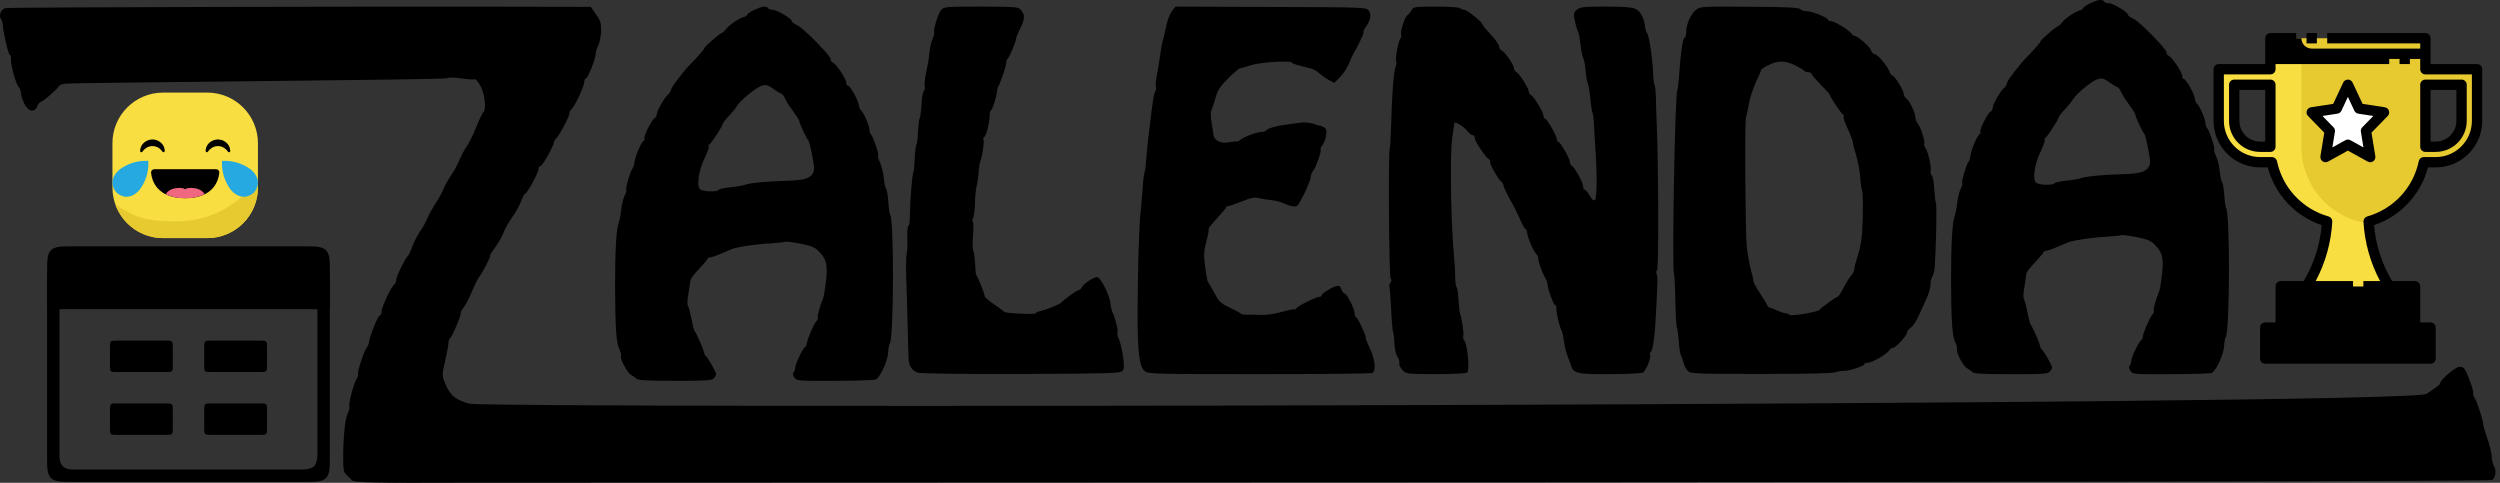<svg width="378" height="73" viewBox="0 0 378 73" fill="none" xmlns="http://www.w3.org/2000/svg">
<rect x="0" y="0" width="378" height="73" fill="#333333" stroke="none"/>
<path d="M7.125 41.25C7.125 39.364 7.125 38.422 7.711 37.836C8.297 37.25 9.239 37.25 11.125 37.25H45.875C47.761 37.25 48.703 37.25 49.289 37.836C49.875 38.422 49.875 39.364 49.875 41.25V46.75H48H9H7.125V41.25Z" fill="black"/>
<path d="M16.625 52.5C16.625 52.029 16.625 51.793 16.771 51.646C16.918 51.5 17.154 51.5 17.625 51.5H25.125C25.596 51.5 25.832 51.5 25.979 51.646C26.125 51.793 26.125 52.029 26.125 52.5V55.25C26.125 55.721 26.125 55.957 25.979 56.104C25.832 56.25 25.596 56.25 25.125 56.25H17.625C17.154 56.25 16.918 56.25 16.771 56.104C16.625 55.957 16.625 55.721 16.625 55.25V52.5Z" fill="black"/>
<path d="M16.625 62C16.625 61.529 16.625 61.293 16.771 61.146C16.918 61 17.154 61 17.625 61H25.125C25.596 61 25.832 61 25.979 61.146C26.125 61.293 26.125 61.529 26.125 62V64.75C26.125 65.221 26.125 65.457 25.979 65.604C25.832 65.75 25.596 65.75 25.125 65.75H17.625C17.154 65.75 16.918 65.75 16.771 65.604C16.625 65.457 16.625 65.221 16.625 64.75V62Z" fill="black"/>
<path d="M30.875 52.5C30.875 52.029 30.875 51.793 31.021 51.646C31.168 51.5 31.404 51.5 31.875 51.5H39.375C39.846 51.5 40.082 51.5 40.229 51.646C40.375 51.793 40.375 52.029 40.375 52.5V55.25C40.375 55.721 40.375 55.957 40.229 56.104C40.082 56.25 39.846 56.25 39.375 56.25H31.875C31.404 56.25 31.168 56.25 31.021 56.104C30.875 55.957 30.875 55.721 30.875 55.25V52.5Z" fill="black"/>
<path d="M30.875 62C30.875 61.529 30.875 61.293 31.021 61.146C31.168 61 31.404 61 31.875 61H39.375C39.846 61 40.082 61 40.229 61.146C40.375 61.293 40.375 61.529 40.375 62V64.75C40.375 65.221 40.375 65.457 40.229 65.604C40.082 65.75 39.846 65.75 39.375 65.75H31.875C31.404 65.75 31.168 65.75 31.021 65.604C30.875 65.457 30.875 65.221 30.875 64.75V62Z" fill="black"/>
<path d="M31.344 14H24.656C20.428 14 17 17.428 17 21.656V28.344C17 32.572 20.428 36 24.656 36H31.344C35.572 36 39 32.572 39 28.344V21.656C39 17.428 35.572 14 31.344 14Z" fill="#F8DE40"/>
<path d="M24.907 22.844C24.906 22.882 24.893 22.919 24.87 22.95C24.847 22.98 24.814 23.003 24.778 23.014C24.741 23.025 24.702 23.024 24.666 23.012C24.629 22.999 24.598 22.975 24.576 22.944C24.426 22.719 24.233 22.526 24.007 22.377C23.723 22.189 23.39 22.088 23.049 22.088C22.709 22.088 22.376 22.189 22.092 22.377C21.865 22.526 21.671 22.72 21.521 22.946C21.499 22.977 21.468 23.001 21.431 23.014C21.395 23.026 21.356 23.027 21.319 23.016C21.283 23.005 21.25 22.982 21.227 22.952C21.204 22.921 21.191 22.884 21.19 22.846C21.186 22.476 21.308 22.115 21.536 21.823C21.716 21.594 21.946 21.41 22.208 21.282C22.47 21.155 22.758 21.089 23.049 21.089C23.34 21.089 23.628 21.155 23.89 21.282C24.152 21.41 24.382 21.594 24.562 21.823C24.789 22.115 24.91 22.474 24.907 22.844ZM34.81 22.844C34.809 22.882 34.796 22.919 34.773 22.95C34.75 22.98 34.717 23.003 34.681 23.014C34.644 23.025 34.605 23.024 34.569 23.012C34.532 22.999 34.501 22.975 34.479 22.944C34.329 22.719 34.136 22.526 33.911 22.377C33.627 22.189 33.294 22.088 32.953 22.088C32.612 22.088 32.279 22.189 31.995 22.377C31.768 22.526 31.574 22.72 31.424 22.946C31.402 22.977 31.371 23.001 31.334 23.014C31.298 23.026 31.259 23.027 31.222 23.016C31.186 23.005 31.153 22.982 31.13 22.952C31.107 22.921 31.094 22.884 31.093 22.846C31.089 22.476 31.211 22.115 31.439 21.823C31.619 21.594 31.849 21.41 32.111 21.282C32.373 21.155 32.661 21.089 32.952 21.089C33.243 21.089 33.531 21.155 33.793 21.282C34.055 21.41 34.285 21.594 34.465 21.823C34.692 22.115 34.813 22.474 34.81 22.844Z" fill="black"/>
<path d="M39 26.938C37.64 28.974 35.793 30.639 33.627 31.779C31.46 32.92 29.042 33.501 26.594 33.469C21.052 33.469 20.031 32.469 17.452 30.94C17.987 32.422 18.965 33.703 20.255 34.608C21.544 35.514 23.081 36 24.656 36H31.344C33.374 36 35.322 35.193 36.758 33.758C38.193 32.322 39 30.375 39 28.344V26.938Z" fill="#E7C930"/>
<path d="M32.666 25.583H23.334C23.265 25.583 23.196 25.597 23.133 25.625C23.07 25.653 23.013 25.694 22.967 25.745C22.92 25.797 22.885 25.857 22.864 25.923C22.842 25.989 22.835 26.058 22.842 26.127C22.965 27.302 23.717 29.969 28 29.969C32.283 29.969 33.035 27.302 33.158 26.127C33.165 26.058 33.158 25.989 33.136 25.923C33.115 25.857 33.08 25.797 33.033 25.745C32.987 25.694 32.93 25.653 32.867 25.625C32.804 25.597 32.735 25.583 32.666 25.583Z" fill="black"/>
<path d="M28 29.969C29.02 30.003 30.033 29.797 30.959 29.369C30.681 28.939 30.248 28.633 29.75 28.516C28.406 28.216 28 28.625 28 28.625C28 28.625 27.594 28.219 26.25 28.516C25.752 28.633 25.319 28.939 25.041 29.369C25.967 29.797 26.98 30.003 28 29.969Z" fill="#F06880"/>
<path d="M21.117 28.682C22.056 27.431 22.521 25.887 22.428 24.326C20.866 24.233 19.322 24.697 18.071 25.636C16.301 27.159 17.151 28.647 17.629 29.125C18.107 29.603 19.594 30.453 21.117 28.682ZM34.883 28.682C33.944 27.431 33.479 25.887 33.572 24.326C35.134 24.233 36.678 24.697 37.929 25.636C39.699 27.159 38.849 28.647 38.371 29.125C37.893 29.603 36.406 30.453 34.883 28.682Z" fill="#26A9E0"/>
<path d="M367.5 49.531V54.219H342.5V49.531H367.5Z" fill="black"/>
<path d="M365.156 43.281V49.531H344.844V43.281H365.156Z" fill="black"/>
<path d="M360.469 16.992L357.734 19.789L358.383 23.75L355 21.883L351.617 23.75L352.266 19.789L349.531 16.992L353.312 16.414L355 12.812L356.688 16.414L360.469 16.992Z" fill="white"/>
<path d="M343.281 5.781H366.719V8.906H343.281V5.781Z" fill="#E7C930"/>
<path d="M343.281 22.188V12.812H337.812V18.281C337.812 19.317 338.224 20.311 338.957 21.043C339.689 21.776 340.683 22.188 341.719 22.188H343.281ZM368.281 22.188C369.317 22.188 370.311 21.776 371.043 21.043C371.776 20.311 372.188 19.317 372.188 18.281V12.812H366.719V22.188H368.281ZM374.531 10.469V18.281C374.531 19.939 373.873 21.529 372.701 22.701C371.529 23.873 369.939 24.531 368.281 24.531H366.484C366.052 26.647 365.043 28.602 363.569 30.181C362.095 31.759 360.214 32.9 358.133 33.477C358.327 36.956 359.399 40.329 361.25 43.281H348.75C350.601 40.329 351.673 36.956 351.867 33.477C349.786 32.9 347.905 31.759 346.431 30.181C344.957 28.602 343.948 26.647 343.516 24.531H341.719C340.061 24.531 338.471 23.873 337.299 22.701C336.127 21.529 335.469 19.939 335.469 18.281V10.469H343.281V8.906H366.719V10.469H374.531ZM357.734 19.789L360.469 16.992L356.688 16.414L355 12.812L353.312 16.414L349.531 16.992L352.266 19.789L351.617 23.75L355 21.883L358.383 23.75L357.734 19.789Z" fill="#E7C930"/>
<path d="M347.969 22.188V8.906H343.281V10.469H335.469V18.281C335.469 19.939 336.127 21.529 337.299 22.701C338.471 23.873 340.061 24.531 341.719 24.531H343.516C343.948 26.647 344.957 28.602 346.431 30.181C347.905 31.759 349.786 32.9 351.867 33.477C351.673 36.956 350.601 40.329 348.75 43.281H361.25C359.454 40.422 358.39 37.163 358.152 33.794C355.336 33.424 352.751 32.042 350.877 29.907C349.004 27.771 347.97 25.028 347.969 22.188ZM343.281 22.188H341.719C340.683 22.188 339.689 21.776 338.957 21.043C338.224 20.311 337.812 19.317 337.812 18.281V12.812H343.281V22.188Z" fill="#F8DE40"/>
<path d="M343.281 5.781V8.906H366.719V7.344H349.531C349.117 7.344 348.719 7.179 348.426 6.886C348.133 6.593 347.969 6.196 347.969 5.781H343.281Z" fill="black"/>
<path d="M344.844 43.281V49.531H365.156V47.188H350.312C349.691 47.188 349.095 46.941 348.655 46.501C348.216 46.062 347.969 45.465 347.969 44.844V43.281H344.844Z" fill="black"/>
<path d="M342.5 49.531V54.219H367.5V52.656H347.969C347.347 52.656 346.751 52.409 346.311 51.97C345.872 51.53 345.625 50.934 345.625 50.312V49.531H342.5Z" fill="black"/>
<path d="M374.531 9.688H367.5V5.781C367.5 5.574 367.418 5.375 367.271 5.229C367.125 5.082 366.926 5 366.719 5H351.875V6.562H365.938V10.469C365.938 10.676 366.02 10.875 366.166 11.021C366.313 11.168 366.512 11.25 366.719 11.25H373.75V18.281C373.748 19.731 373.172 21.121 372.146 22.146C371.121 23.172 369.731 23.748 368.281 23.75H366.484C366.304 23.75 366.13 23.812 365.99 23.926C365.851 24.04 365.755 24.198 365.719 24.375C365.307 26.346 364.363 28.166 362.99 29.638C361.616 31.11 359.866 32.178 357.928 32.725C357.757 32.772 357.608 32.876 357.504 33.02C357.4 33.163 357.348 33.338 357.356 33.515C357.535 36.656 358.392 39.721 359.868 42.5H357.344V44.062H364.375V48.75H345.625V44.062H355.781V42.5H350.132C351.608 39.722 352.465 36.657 352.644 33.516C352.652 33.339 352.6 33.164 352.496 33.02C352.392 32.877 352.243 32.773 352.072 32.726C350.134 32.179 348.383 31.111 347.01 29.639C345.636 28.167 344.693 26.346 344.281 24.375C344.245 24.198 344.149 24.04 344.01 23.926C343.87 23.812 343.696 23.75 343.516 23.75H341.719C340.269 23.748 338.879 23.172 337.854 22.146C336.828 21.121 336.252 19.731 336.25 18.281V11.25H343.281C343.488 11.25 343.687 11.168 343.834 11.021C343.98 10.875 344.062 10.676 344.062 10.469V9.688H361.25V8.125H344.062V6.562H347.188V5H343.281C343.074 5 342.875 5.082 342.729 5.229C342.582 5.375 342.5 5.574 342.5 5.781V9.688H335.469C335.262 9.688 335.063 9.77 334.916 9.916C334.77 10.063 334.688 10.261 334.688 10.469V18.281C334.69 20.145 335.431 21.933 336.749 23.251C338.068 24.569 339.855 25.31 341.719 25.312H342.891C343.422 27.328 344.445 29.18 345.867 30.703C347.288 32.227 349.065 33.374 351.039 34.044C350.785 37.032 349.854 39.924 348.317 42.5H344.844C344.637 42.5 344.438 42.582 344.291 42.729C344.145 42.875 344.062 43.074 344.062 43.281V48.75H342.5C342.293 48.75 342.094 48.832 341.948 48.979C341.801 49.125 341.719 49.324 341.719 49.531V54.219C341.719 54.426 341.801 54.625 341.948 54.771C342.094 54.918 342.293 55 342.5 55H367.5C367.707 55 367.906 54.918 368.052 54.771C368.199 54.625 368.281 54.426 368.281 54.219V49.531C368.281 49.324 368.199 49.125 368.052 48.979C367.906 48.832 367.707 48.75 367.5 48.75H365.938V43.281C365.938 43.074 365.855 42.875 365.709 42.729C365.562 42.582 365.363 42.5 365.156 42.5H361.683C360.145 39.924 359.213 37.033 358.958 34.044C360.932 33.375 362.71 32.227 364.132 30.704C365.555 29.18 366.577 27.328 367.109 25.312H368.281C370.145 25.31 371.932 24.569 373.251 23.251C374.569 21.933 375.31 20.145 375.312 18.281V10.469C375.312 10.261 375.23 10.063 375.084 9.916C374.937 9.77 374.738 9.688 374.531 9.688ZM366.719 53.438H343.281V50.312H366.719V53.438Z" fill="black"/>
<path d="M343.281 12.031H337.812C337.605 12.031 337.407 12.114 337.26 12.26C337.114 12.407 337.031 12.605 337.031 12.812V18.281C337.032 19.524 337.527 20.716 338.406 21.594C339.284 22.473 340.476 22.968 341.719 22.969H343.281C343.488 22.969 343.687 22.886 343.834 22.74C343.98 22.593 344.062 22.395 344.062 22.188V12.812C344.062 12.605 343.98 12.407 343.834 12.26C343.687 12.114 343.488 12.031 343.281 12.031ZM342.5 21.406H341.719C340.89 21.406 340.095 21.077 339.509 20.491C338.923 19.905 338.594 19.11 338.594 18.281V13.594H342.5V21.406ZM366.719 22.969H368.281C369.524 22.968 370.716 22.473 371.594 21.594C372.473 20.716 372.968 19.524 372.969 18.281V12.812C372.969 12.605 372.886 12.407 372.74 12.26C372.593 12.114 372.395 12.031 372.188 12.031H366.719C366.512 12.031 366.313 12.114 366.166 12.26C366.02 12.407 365.938 12.605 365.938 12.812V22.188C365.938 22.395 366.02 22.593 366.166 22.74C366.313 22.886 366.512 22.969 366.719 22.969ZM367.5 13.594H371.406V18.281C371.406 19.11 371.077 19.905 370.491 20.491C369.905 21.077 369.11 21.406 368.281 21.406H367.5V13.594ZM348.75 5H350.312V6.562H348.75V5ZM362.812 8.125H364.375V9.688H362.812V8.125ZM361.209 16.742C361.164 16.606 361.081 16.485 360.971 16.392C360.86 16.299 360.727 16.239 360.584 16.218L357.22 15.703L355.707 12.48C355.644 12.346 355.544 12.233 355.419 12.153C355.294 12.074 355.148 12.032 355 12.032C354.852 12.032 354.706 12.074 354.581 12.153C354.456 12.233 354.356 12.346 354.293 12.48L352.78 15.703L349.413 16.217C349.271 16.239 349.138 16.299 349.028 16.392C348.918 16.484 348.836 16.605 348.79 16.741C348.745 16.878 348.737 17.024 348.769 17.164C348.801 17.304 348.872 17.432 348.972 17.535L351.431 20.055L350.849 23.623C350.826 23.768 350.843 23.917 350.9 24.052C350.957 24.187 351.051 24.303 351.17 24.388C351.29 24.472 351.432 24.521 351.578 24.529C351.724 24.537 351.87 24.504 351.998 24.433L355 22.774L358.002 24.434C358.13 24.505 358.276 24.538 358.422 24.53C358.569 24.522 358.71 24.473 358.83 24.388C358.949 24.304 359.043 24.187 359.1 24.052C359.157 23.917 359.174 23.769 359.151 23.624L358.569 20.055L361.028 17.536C361.128 17.433 361.198 17.305 361.23 17.165C361.262 17.024 361.255 16.878 361.209 16.742ZM357.175 19.247C357.09 19.334 357.026 19.441 356.989 19.558C356.952 19.674 356.943 19.798 356.963 19.919L357.354 22.288L355.382 21.198C355.266 21.134 355.136 21.1 355.004 21.1C354.872 21.1 354.742 21.134 354.626 21.198L352.654 22.288L353.041 19.919C353.06 19.798 353.052 19.674 353.015 19.558C352.978 19.441 352.914 19.334 352.829 19.247L351.156 17.533L353.432 17.185C353.559 17.166 353.679 17.115 353.782 17.038C353.884 16.962 353.967 16.861 354.021 16.744L355 14.652L355.983 16.744C356.037 16.861 356.119 16.962 356.222 17.038C356.325 17.115 356.445 17.166 356.572 17.185L358.848 17.533L357.175 19.247ZM351.094 45.625H358.906V47.188H351.094V45.625Z" fill="black"/>
<path d="M256.398 1.519C255.625 2.168 254.952 3.69 254.952 4.838C254.952 5.312 254.853 5.686 254.728 5.686C254.429 5.686 254.08 8.182 253.856 11.725C253.781 12.673 253.681 13.521 253.607 13.646C253.258 14.195 252.784 40.495 253.108 41.368C253.183 41.568 253.283 43.439 253.308 45.51C253.357 47.581 253.457 49.402 253.557 49.552C253.632 49.702 253.756 50.6 253.831 51.573C253.881 52.521 254.03 53.52 254.18 53.769C254.304 54.019 254.479 54.518 254.579 54.917C254.653 55.291 254.928 55.815 255.177 56.065C255.6 56.489 256.248 56.539 266.068 56.539C272.996 56.539 276.834 56.464 277.507 56.289C278.055 56.114 278.653 56.04 278.828 56.065C279.351 56.164 281.868 55.341 281.868 55.092C281.868 54.942 282.117 54.842 282.441 54.842C283.064 54.842 285.357 53.495 285.681 52.946C285.781 52.746 286.03 52.596 286.204 52.596C286.628 52.596 288.348 50.725 288.348 50.251C288.348 50.076 288.597 49.752 288.921 49.527C289.22 49.328 289.743 48.554 290.067 47.83C290.416 47.082 290.94 45.909 291.264 45.211C291.613 44.487 291.887 43.539 291.887 43.09C291.887 42.615 291.986 42.116 292.086 41.992C292.186 41.842 292.335 41.468 292.435 41.118C292.659 40.245 292.908 31.163 292.709 30.663C292.609 30.439 292.51 29.491 292.46 28.567C292.41 27.644 292.261 26.721 292.086 26.521C291.912 26.322 291.837 25.997 291.912 25.798C292.086 25.349 291.488 22.779 291.089 22.305C290.94 22.08 290.865 21.83 290.94 21.706C291.114 21.406 290.391 19.161 289.943 18.637C289.743 18.437 289.594 17.988 289.594 17.688C289.594 17.015 288.647 15.118 288.198 14.844C287.999 14.744 287.849 14.445 287.849 14.195C287.849 13.671 286.454 11.425 286.13 11.425C286.005 11.425 285.806 11.176 285.706 10.851C285.457 10.078 283.862 8.182 283.463 8.182C283.264 8.182 282.99 7.907 282.89 7.583C282.641 6.984 280.871 5.437 280.423 5.437C280.273 5.437 280.049 5.287 279.949 5.088C279.65 4.589 277.357 3.191 276.834 3.191C276.585 3.191 276.385 3.091 276.385 2.967C276.385 2.667 273.943 1.694 273.17 1.694C272.797 1.694 272.348 1.544 272.198 1.37C271.949 1.145 270.005 1.045 264.473 1.02C257.171 0.971 257.071 0.971 256.398 1.519ZM271.476 9.903C272.124 10.228 272.722 10.577 272.797 10.702C272.871 10.827 273.145 10.926 273.42 10.926C273.669 10.926 273.893 11.026 273.893 11.151C273.893 11.276 274.516 11.999 275.264 12.773C276.011 13.521 276.634 14.195 276.634 14.27C276.634 14.52 278.354 17.139 278.628 17.289C278.778 17.389 278.828 17.539 278.753 17.663C278.678 17.763 278.977 18.637 279.426 19.585C279.849 20.508 280.173 21.381 280.148 21.481C280.124 21.606 280.348 22.479 280.647 23.452C280.921 24.425 281.22 25.948 281.27 26.821C281.32 27.719 281.444 28.543 281.519 28.692C281.719 28.992 281.719 33.084 281.519 35.504C281.444 36.452 281.17 37.925 280.871 38.723C280.597 39.546 280.373 40.42 280.373 40.669C280.373 40.919 280.173 41.368 279.899 41.642C279.65 41.917 279.152 42.74 278.753 43.489C278.379 44.237 277.98 44.861 277.856 44.861C277.656 44.861 275.388 46.483 275.139 46.832C274.865 47.182 270.803 47.855 270.554 47.606C270.429 47.481 270.155 47.356 269.98 47.356C269.781 47.356 269.233 47.182 268.709 46.932C268.211 46.708 267.688 46.508 267.563 46.508C267.438 46.483 267.264 46.308 267.189 46.109C267.114 45.909 266.591 45.061 266.043 44.237C265.494 43.414 265.096 42.64 265.121 42.541C265.146 42.441 264.996 41.692 264.772 40.919C264.547 40.145 264.273 38.598 264.124 37.5C263.899 35.504 263.775 18.113 263.999 17.738C264.049 17.639 264.248 16.74 264.423 15.792C264.572 14.819 265.071 13.322 265.494 12.424C265.918 11.525 266.267 10.727 266.267 10.602C266.292 10.377 267.563 9.679 268.385 9.454C269.382 9.18 270.23 9.305 271.476 9.903Z" fill="black"/>
<path d="M213.426 1.549C213.251 1.848 212.977 2.198 212.802 2.297C212.404 2.522 211.656 4.917 211.855 5.267C211.93 5.392 211.88 5.616 211.756 5.791C211.432 6.165 210.908 8.935 211.108 9.259C211.183 9.384 211.133 9.783 211.008 10.157C210.709 10.906 210.46 14.274 210.335 18.99C210.285 20.737 210.186 22.259 210.136 22.359C209.887 22.783 210.011 41.772 210.26 42.071C210.435 42.296 210.435 42.495 210.236 42.72C210.086 42.919 210.011 43.119 210.061 43.169C210.111 43.219 210.236 44.766 210.335 46.612C210.41 48.459 210.56 50.081 210.634 50.205C210.709 50.355 210.809 51.104 210.834 51.902C210.884 52.751 211.058 53.624 211.307 53.973C211.531 54.322 211.631 54.747 211.581 54.946C211.507 55.121 211.706 55.57 212.03 55.919C212.603 56.543 212.628 56.543 217.064 56.568C219.531 56.568 221.675 56.468 221.824 56.344C222.248 55.994 221.899 52.077 221.376 51.453C221.226 51.278 221.176 50.979 221.251 50.804C221.376 50.48 221.027 48.109 220.753 47.386C220.678 47.186 220.578 46.238 220.528 45.29C220.478 44.317 220.329 43.493 220.229 43.418C220.13 43.319 220.03 42.695 220.03 42.021C220.03 41.322 219.955 39.925 219.855 38.902C219.556 35.434 219.382 31.317 219.382 26.676C219.357 22.783 219.457 21.336 219.83 19.065C219.855 18.916 219.88 18.741 219.905 18.616C219.955 18.292 221.351 19.14 221.874 19.814C222.148 20.163 222.497 20.438 222.647 20.438C222.796 20.438 222.946 20.537 222.946 20.687C223.02 21.186 223.095 21.336 223.868 22.558C224.316 23.232 224.84 23.881 225.039 24.006C225.263 24.106 225.363 24.305 225.288 24.43C225.139 24.654 226.559 27.175 227.008 27.474C227.157 27.574 227.282 27.799 227.307 27.973C227.307 28.248 228.055 29.745 228.877 31.167C229.002 31.367 229.4 32.24 229.799 33.088C230.173 33.962 230.572 34.66 230.696 34.66C230.796 34.66 230.896 34.885 230.896 35.134C230.896 35.733 231.818 37.904 232.291 38.428C232.491 38.653 232.64 38.927 232.59 39.052C232.516 39.376 233.139 41.173 233.562 41.871C233.762 42.196 233.961 42.695 233.986 42.994C234.086 43.917 234.908 46.138 235.157 46.138C235.282 46.138 235.357 46.388 235.332 46.712C235.282 47.311 235.83 49.582 236.129 50.006C236.229 50.13 236.379 50.879 236.478 51.628C236.578 52.376 236.802 53.324 236.977 53.749C237.151 54.148 237.4 54.822 237.525 55.246C237.899 56.468 238.522 56.618 243.481 56.568C245.949 56.568 248.142 56.443 248.391 56.344C248.864 56.094 249.712 54.023 249.487 53.649C249.388 53.524 249.438 53.349 249.562 53.275C249.936 53.05 250.26 50.505 250.435 46.388C250.484 45.489 250.559 44.092 250.584 43.244C250.634 42.42 250.584 41.597 250.484 41.422C250.385 41.273 250.41 40.973 250.559 40.798C250.808 40.499 250.758 24.854 250.509 19.065C250.459 17.818 250.385 15.996 250.385 14.998C250.36 14 250.285 13.052 250.185 12.902C250.086 12.727 249.986 11.979 249.961 11.23C249.911 9.184 249.363 5.417 249.064 5.067C248.914 4.893 248.765 4.344 248.715 3.869C248.69 3.395 248.416 2.597 248.117 2.123C247.469 1.1 246.921 1 242.235 1C239.444 1 238.921 1.075 238.422 1.474C237.899 1.898 237.899 1.998 238.148 3.271C238.298 3.994 238.522 4.693 238.622 4.843C238.721 4.967 238.871 5.791 238.97 6.664C239.045 7.537 239.245 8.461 239.369 8.735C239.519 9.01 239.693 9.908 239.743 10.731C239.818 11.555 239.967 12.428 240.092 12.653C240.192 12.877 240.366 13.9 240.466 14.923C240.541 15.921 240.69 16.869 240.79 17.019C240.865 17.144 240.964 17.942 241.014 18.791C241.039 19.614 241.139 21.386 241.238 22.683C241.488 26.326 241.463 29.919 241.164 30.219C240.964 30.418 240.74 30.219 240.366 29.57C240.067 29.071 239.718 28.672 239.594 28.672C239.469 28.672 239.369 28.472 239.369 28.198C239.369 27.624 238.148 25.378 237.699 25.104C237.525 25.004 237.375 24.729 237.375 24.505C237.375 23.981 235.905 21.436 235.606 21.436C235.481 21.436 235.382 21.261 235.382 21.037C235.382 20.512 233.911 17.942 233.612 17.942C233.488 17.942 233.388 17.768 233.388 17.543C233.388 17.019 231.967 14.649 231.494 14.374C231.295 14.274 231.145 14.025 231.145 13.825C231.145 13.351 229.749 11.155 229.276 10.881C229.076 10.781 228.902 10.507 228.902 10.307C228.902 9.783 227.531 7.812 227.033 7.637C226.834 7.537 226.659 7.263 226.659 7.013C226.659 6.764 226.111 5.965 225.413 5.242C224.74 4.518 224.167 3.845 224.167 3.72C224.167 3.37 221.824 1.474 221.376 1.474C221.151 1.474 220.902 1.374 220.802 1.25C220.728 1.1 219.108 1 217.189 1C213.849 1 213.675 1.025 213.426 1.549Z" fill="black"/>
<path d="M177.176 1.724C176.877 2.123 176.528 3.046 176.379 3.77C176.229 4.493 176.005 5.466 175.88 5.891C175.731 6.34 175.531 7.463 175.407 8.386C175.282 9.334 175.058 10.681 174.908 11.43C174.759 12.154 174.684 12.927 174.784 13.127C174.858 13.351 174.809 13.651 174.684 13.8C174.559 13.95 174.31 15.148 174.161 16.445C174.011 17.743 173.762 19.764 173.612 20.937C173.488 22.109 173.338 23.631 173.288 24.355C173.239 25.054 173.139 25.877 173.039 26.177C172.939 26.476 172.815 27.524 172.765 28.522C172.69 29.495 172.541 31.416 172.391 32.789C172.267 34.161 172.092 38.877 172.042 43.269C171.893 52.476 172.117 55.346 173.089 56.119C173.612 56.543 174.684 56.568 190.435 56.568C199.681 56.568 207.357 56.493 207.506 56.394C208.079 56.044 207.905 54.297 207.157 52.751C206.758 51.927 206.459 51.178 206.509 51.079C206.584 50.804 205.363 48.184 205.089 48.01C204.939 47.935 204.815 47.635 204.815 47.361C204.815 46.712 203.643 44.392 203.319 44.392C203.17 44.392 202.945 44.092 202.821 43.743C202.621 43.244 202.472 43.144 201.998 43.269C201.201 43.518 199.83 44.392 199.83 44.666C199.83 44.791 199.656 44.891 199.456 44.891C198.958 44.891 196.192 46.288 195.967 46.637C195.892 46.787 195.718 46.837 195.618 46.787C195.544 46.712 194.671 46.912 193.724 47.186C192.653 47.486 191.407 47.66 190.484 47.61C189.662 47.585 188.715 47.56 188.366 47.585C188.017 47.585 187.693 47.511 187.618 47.436C187.544 47.336 186.796 46.912 185.924 46.513C184.528 45.839 184.304 45.614 183.606 44.267C183.157 43.443 182.734 42.72 182.659 42.645C182.559 42.57 182.36 41.522 182.21 40.324C181.986 38.453 182.011 37.904 182.41 36.482C182.659 35.559 182.808 34.735 182.734 34.635C182.684 34.535 183.257 33.812 184.005 33.013C184.752 32.19 185.375 31.466 185.375 31.342C185.375 31.242 185.525 31.167 185.699 31.167C185.849 31.167 186.771 30.843 187.743 30.468C189.188 29.869 189.637 29.795 190.435 29.969C190.958 30.094 191.805 30.219 192.304 30.269C192.802 30.319 193.65 30.518 194.148 30.768C195.469 31.342 196.117 31.367 196.366 30.843C196.491 30.618 196.715 30.219 196.84 29.969C197.413 28.996 198.135 27.274 198.185 26.75C198.21 26.451 198.36 26.052 198.509 25.877C198.958 25.353 199.83 22.883 199.681 22.633C199.606 22.509 199.73 22.184 199.955 21.935C200.179 21.685 200.428 21.037 200.503 20.488C200.603 19.689 200.553 19.439 200.179 19.24C199.905 19.09 199.656 18.99 199.581 19.015C199.506 19.015 199.033 18.866 198.484 18.691C197.911 18.516 197.139 18.442 196.491 18.566C195.942 18.641 195.02 18.766 194.497 18.841C193.126 18.99 191.656 19.415 191.481 19.689C191.407 19.839 191.083 19.939 190.783 19.939C190.111 19.939 188.117 20.662 187.593 21.111C187.369 21.311 187.095 21.436 186.97 21.386C186.846 21.361 186.322 21.411 185.824 21.511C184.653 21.76 183.581 21.261 183.481 20.413C183.432 20.088 183.307 19.19 183.182 18.442C183.033 17.693 183.033 16.919 183.157 16.695C183.257 16.495 183.556 15.647 183.78 14.823C184.129 13.576 184.478 13.077 185.724 11.829C186.547 11.006 187.344 10.332 187.494 10.332C187.618 10.307 188.416 10.107 189.238 9.833C190.659 9.384 195.344 9.109 195.344 9.484C195.344 9.608 196.067 9.833 198.285 10.382C198.609 10.457 199.132 10.756 199.456 11.056C199.78 11.355 200.428 11.829 200.902 12.079L201.749 12.528L202.596 11.68C203.07 11.205 203.643 10.332 203.917 9.708C204.167 9.084 204.466 8.411 204.59 8.211C205.388 6.839 206.26 5.017 206.16 4.893C206.086 4.818 206.235 4.443 206.534 4.044C207.232 3.046 207.406 2.198 206.958 1.599C206.609 1.1 206.285 1.1 192.154 1.05L177.724 1L177.176 1.724Z" fill="black"/>
<path d="M142.284 1.524C141.836 2.073 141.038 4.668 141.263 4.893C141.312 4.942 141.213 5.392 141.013 5.891C140.789 6.365 140.59 7.338 140.515 8.061C140.465 8.76 140.241 10.058 140.041 10.956C139.842 11.854 139.742 12.777 139.817 13.027C139.892 13.276 139.842 13.626 139.668 13.8C139.518 14 139.369 14.923 139.319 15.896C139.269 16.845 139.144 17.768 139.045 17.918C138.945 18.092 138.845 18.99 138.795 19.939C138.77 20.862 138.646 21.76 138.546 21.91C138.471 22.059 138.347 23.008 138.297 24.006C138.272 25.004 138.172 25.977 138.073 26.177C137.898 26.626 137.599 30.468 137.574 32.589C137.574 33.463 137.475 34.161 137.35 34.161C137.225 34.161 137.151 35.035 137.2 36.083C137.225 37.156 137.175 38.203 137.076 38.403C137.001 38.603 136.976 40.299 137.026 42.146C137.101 43.992 137.2 47.411 137.25 49.756C137.3 52.077 137.375 54.223 137.4 54.497C137.499 55.445 137.998 56.094 138.77 56.344C139.244 56.493 145.3 56.568 154.421 56.543C167.281 56.493 169.35 56.443 169.674 56.119C169.998 55.795 169.998 55.445 169.798 53.873C169.649 52.85 169.375 51.678 169.175 51.278C169.001 50.879 168.901 50.48 168.951 50.355C169.125 50.106 168.602 47.96 168.228 47.261C168.104 46.987 167.954 46.388 167.904 45.914C167.829 44.741 166.409 41.896 165.91 41.896C165.362 41.896 163.892 42.844 163.593 43.418C163.443 43.668 163.194 43.892 163.069 43.892C162.795 43.892 161.001 45.19 160.477 45.739C160.228 46.013 158.16 46.862 157.188 47.061C156.864 47.136 156.615 47.261 156.615 47.361C156.615 47.585 152.054 47.386 151.879 47.161C151.805 47.086 151.107 46.562 150.334 46.038C149.537 45.489 148.889 44.941 148.889 44.791C148.889 44.466 147.842 41.822 147.643 41.647C147.543 41.572 147.468 40.798 147.443 39.925C147.393 39.052 147.294 38.154 147.169 37.929C147.045 37.704 147.02 36.656 147.119 35.584C147.219 34.511 147.194 33.562 147.094 33.513C146.97 33.438 146.995 33.188 147.144 32.939C147.269 32.689 147.393 31.716 147.418 30.768C147.418 29.82 147.543 28.647 147.668 28.123C147.792 27.624 147.942 26.676 147.967 26.002C148.016 25.353 148.116 24.63 148.216 24.43C148.515 23.656 148.839 21.635 148.714 21.161C148.64 20.912 148.689 20.687 148.814 20.687C149.088 20.687 149.636 18.516 149.636 17.418C149.636 17.019 149.736 16.695 149.836 16.695C150.035 16.695 150.758 14.399 150.758 13.701C150.783 13.501 150.858 13.201 150.932 13.077C151.306 12.478 152.129 10.033 152.129 9.534C152.129 9.234 152.228 8.96 152.328 8.91C152.552 8.835 153.624 6.29 153.624 5.866C153.624 5.716 153.898 5.017 154.247 4.344C154.97 2.846 154.995 2.273 154.396 1.549C153.973 1.025 153.773 1.025 148.34 1C142.932 1 142.733 1.025 142.284 1.524Z" fill="black"/>
<path d="M114.109 1.458C113.536 1.733 113.037 2.057 112.962 2.232C112.913 2.382 112.713 2.531 112.514 2.556C111.916 2.656 110.321 3.704 109.797 4.378C109.548 4.702 109.249 4.977 109.149 4.977C108.9 4.977 106.533 7.023 106.533 7.247C106.533 7.372 105.934 8.071 105.237 8.819C104.514 9.568 103.741 10.366 103.542 10.641C101.972 12.587 101.498 13.261 101.449 13.61C101.399 13.835 101.224 14.159 101 14.309C100.501 14.683 99.305 16.779 99.305 17.278C99.305 17.503 99.156 17.777 98.956 17.877C98.508 18.151 97.262 20.647 97.436 20.946C97.511 21.071 97.436 21.245 97.287 21.32C96.938 21.545 96.04 23.616 95.941 24.514C95.891 24.913 95.741 25.363 95.617 25.512C95.293 25.912 94.545 28.457 94.695 28.681C94.769 28.781 94.645 29.205 94.421 29.629C94.221 30.053 93.997 31.002 93.922 31.725C93.847 32.449 93.673 33.322 93.548 33.672C93.174 34.67 93 37.913 93 43.403C93.025 49.591 93.174 51.862 93.648 52.785C93.847 53.184 93.947 53.633 93.897 53.808C93.723 54.257 94.844 56.378 95.417 56.677C95.692 56.827 96.065 57.102 96.24 57.276C96.464 57.501 97.984 57.576 102.047 57.576C106.582 57.6 107.604 57.526 107.903 57.226C108.103 57.002 108.277 56.727 108.277 56.578C108.277 56.253 107.031 54.057 106.732 53.858C106.607 53.783 106.483 53.508 106.433 53.234C106.308 52.635 105.262 50.315 105.062 50.14C104.962 50.065 104.738 49.217 104.564 48.269C104.364 47.295 104.14 46.397 104.015 46.247C103.891 46.098 103.916 45.274 104.09 44.376C104.24 43.503 104.364 42.604 104.389 42.38C104.414 42.155 104.987 41.382 105.685 40.683C106.358 39.959 106.956 39.261 106.981 39.136C107.031 39.011 107.205 38.911 107.405 38.911C107.579 38.911 108.252 38.687 108.925 38.388C109.598 38.113 110.371 37.789 110.645 37.664C111.417 37.34 114.408 36.89 116.576 36.791C117.648 36.716 118.62 36.616 118.744 36.541C118.844 36.491 119.866 36.616 121.012 36.84C122.657 37.165 123.23 37.414 123.779 37.963C124.95 39.161 125.174 40.009 124.9 42.405C124.775 43.578 124.576 44.75 124.476 45.025C123.978 46.222 123.529 47.869 123.654 47.994C123.754 48.069 123.629 48.343 123.43 48.568C122.981 49.117 121.984 51.462 121.984 51.986C121.984 52.186 121.884 52.386 121.76 52.435C121.436 52.56 120.24 55.031 120.24 55.579C120.24 55.829 120.14 56.128 119.99 56.278C119.841 56.428 119.866 56.702 120.115 57.077C120.489 57.6 120.613 57.6 126.321 57.576C129.511 57.576 132.277 57.476 132.451 57.376C133.149 56.927 134.246 54.507 134.296 53.259C134.32 52.71 134.42 52.111 134.545 51.936C135.143 50.963 135.193 33.447 134.595 32.449C134.495 32.299 134.37 31.451 134.32 30.528C134.246 29.629 134.121 28.756 133.996 28.581C133.872 28.432 133.697 27.658 133.623 26.885C133.548 26.111 133.299 25.063 133.049 24.564C132.825 24.09 132.701 23.616 132.775 23.541C132.95 23.366 132.028 20.672 131.704 20.347C131.554 20.198 131.454 19.873 131.454 19.574C131.454 18.975 130.532 16.904 130.183 16.679C130.034 16.604 129.884 16.23 129.859 15.881C129.76 15.132 128.539 12.961 128.215 12.961C128.065 12.961 127.965 12.787 127.965 12.537C127.965 11.963 126.52 9.768 125.922 9.443C125.673 9.318 125.523 9.094 125.598 8.969C125.797 8.645 121.461 4.203 120.564 3.829C120.115 3.629 119.741 3.355 119.741 3.23C119.741 2.831 117.473 1.483 116.85 1.483C116.526 1.483 116.202 1.359 116.128 1.234C115.903 0.86 115.255 0.935 114.109 1.458ZM117 13.485C117.349 13.76 117.822 14.034 118.046 14.109C118.296 14.209 118.545 14.508 118.645 14.783C118.744 15.082 119.268 15.956 119.841 16.704C120.389 17.453 120.863 18.176 120.863 18.326C120.888 18.7 121.984 21.046 122.208 21.195C122.308 21.27 122.582 22.318 122.807 23.516C123.18 25.512 123.18 25.762 122.831 26.311C122.358 27.009 121.486 27.259 118.994 27.334C116.028 27.409 113.436 27.658 112.763 27.908C112.414 28.032 111.392 28.232 110.47 28.307C109.548 28.407 108.726 28.581 108.651 28.706C108.402 29.08 106.134 28.981 105.81 28.581C105.311 27.983 105.66 25.712 106.508 23.99C106.931 23.117 107.23 22.318 107.156 22.194C107.081 22.069 107.131 21.919 107.28 21.819C107.604 21.62 109.274 19.025 109.274 18.725C109.274 18.625 109.673 18.076 110.196 17.552C110.695 17.029 111.293 16.28 111.517 15.906C111.741 15.531 112.638 14.658 113.536 13.984C115.255 12.662 115.804 12.562 117 13.485Z" fill="black"/>
<path d="M316.109 0.458C315.536 0.733 315.037 1.057 314.962 1.232C314.913 1.382 314.713 1.531 314.514 1.556C313.916 1.656 312.321 2.704 311.797 3.378C311.548 3.702 311.249 3.977 311.149 3.977C310.9 3.977 308.533 6.023 308.533 6.247C308.533 6.372 307.934 7.071 307.237 7.819C306.514 8.568 305.741 9.366 305.542 9.641C303.972 11.587 303.498 12.261 303.449 12.61C303.399 12.835 303.224 13.159 303 13.309C302.501 13.683 301.305 15.779 301.305 16.278C301.305 16.503 301.156 16.777 300.956 16.877C300.508 17.151 299.262 19.647 299.436 19.946C299.511 20.071 299.436 20.245 299.287 20.32C298.938 20.545 298.04 22.616 297.941 23.514C297.891 23.913 297.741 24.363 297.617 24.512C297.293 24.912 296.545 27.457 296.695 27.681C296.769 27.781 296.645 28.205 296.421 28.629C296.221 29.053 295.997 30.002 295.922 30.725C295.847 31.449 295.673 32.322 295.548 32.672C295.174 33.67 295 36.913 295 42.403C295.025 48.591 295.174 50.862 295.648 51.785C295.847 52.184 295.947 52.633 295.897 52.808C295.723 53.257 296.844 55.378 297.417 55.677C297.692 55.827 298.065 56.102 298.24 56.276C298.464 56.501 299.984 56.576 304.047 56.576C308.582 56.6 309.604 56.526 309.903 56.226C310.103 56.002 310.277 55.727 310.277 55.578C310.277 55.253 309.031 53.057 308.732 52.858C308.607 52.783 308.483 52.508 308.433 52.234C308.308 51.635 307.262 49.315 307.062 49.14C306.963 49.065 306.738 48.217 306.564 47.269C306.364 46.295 306.14 45.397 306.015 45.247C305.891 45.098 305.916 44.274 306.09 43.376C306.24 42.503 306.364 41.604 306.389 41.38C306.414 41.155 306.987 40.382 307.685 39.683C308.358 38.959 308.956 38.261 308.981 38.136C309.031 38.011 309.205 37.911 309.405 37.911C309.579 37.911 310.252 37.687 310.925 37.388C311.598 37.113 312.371 36.789 312.645 36.664C313.417 36.34 316.408 35.89 318.576 35.791C319.648 35.716 320.62 35.616 320.744 35.541C320.844 35.491 321.866 35.616 323.012 35.84C324.657 36.165 325.23 36.414 325.779 36.963C326.95 38.161 327.174 39.009 326.9 41.405C326.775 42.578 326.576 43.75 326.476 44.025C325.978 45.222 325.529 46.869 325.654 46.994C325.754 47.069 325.629 47.343 325.43 47.568C324.981 48.117 323.984 50.462 323.984 50.986C323.984 51.186 323.884 51.386 323.76 51.435C323.436 51.56 322.24 54.031 322.24 54.579C322.24 54.829 322.14 55.128 321.99 55.278C321.841 55.428 321.866 55.702 322.115 56.077C322.489 56.6 322.613 56.6 328.321 56.576C331.511 56.576 334.277 56.476 334.451 56.376C335.149 55.927 336.246 53.507 336.296 52.259C336.32 51.71 336.42 51.111 336.545 50.936C337.143 49.963 337.193 32.447 336.595 31.449C336.495 31.299 336.37 30.451 336.32 29.528C336.246 28.629 336.121 27.756 335.996 27.581C335.872 27.432 335.697 26.658 335.623 25.885C335.548 25.111 335.299 24.063 335.049 23.564C334.825 23.09 334.701 22.616 334.775 22.541C334.95 22.366 334.028 19.672 333.704 19.347C333.554 19.198 333.454 18.873 333.454 18.574C333.454 17.975 332.532 15.904 332.183 15.679C332.034 15.604 331.884 15.23 331.859 14.881C331.76 14.132 330.539 11.961 330.215 11.961C330.065 11.961 329.965 11.787 329.965 11.537C329.965 10.963 328.52 8.768 327.922 8.443C327.673 8.318 327.523 8.094 327.598 7.969C327.797 7.645 323.461 3.203 322.564 2.829C322.115 2.629 321.741 2.355 321.741 2.23C321.741 1.831 319.473 0.483 318.85 0.483C318.526 0.483 318.202 0.359 318.128 0.234C317.903 -0.14 317.255 -0.065 316.109 0.458ZM319 12.485C319.349 12.76 319.822 13.034 320.046 13.109C320.296 13.209 320.545 13.508 320.645 13.783C320.744 14.082 321.268 14.956 321.841 15.704C322.389 16.453 322.863 17.176 322.863 17.326C322.888 17.7 323.984 20.046 324.208 20.195C324.308 20.27 324.582 21.318 324.807 22.516C325.18 24.512 325.18 24.762 324.831 25.311C324.358 26.009 323.486 26.259 320.994 26.334C318.028 26.409 315.436 26.658 314.763 26.908C314.414 27.032 313.392 27.232 312.47 27.307C311.548 27.407 310.726 27.581 310.651 27.706C310.402 28.08 308.134 27.981 307.81 27.581C307.311 26.983 307.66 24.712 308.508 22.99C308.931 22.117 309.23 21.318 309.156 21.194C309.081 21.069 309.131 20.919 309.28 20.819C309.604 20.62 311.274 18.025 311.274 17.725C311.274 17.625 311.673 17.076 312.196 16.552C312.695 16.029 313.293 15.28 313.517 14.906C313.741 14.531 314.638 13.658 315.536 12.984C317.255 11.662 317.804 11.562 319 12.485Z" fill="black"/>
<path d="M0.747 1.232C0.079 1.555 -0.218 2.395 0.178 2.911C0.326 3.105 0.45 3.622 0.45 4.074C0.45 4.526 1.241 8.304 1.489 8.304C1.612 8.304 1.686 8.562 1.662 8.853C1.563 9.66 2.379 12.695 2.824 13.147C2.997 13.373 3.17 13.793 3.17 14.084C3.17 14.374 3.393 15.085 3.665 15.634C4.233 16.893 5.223 17.087 5.643 16.053C5.791 15.698 6.014 15.408 6.162 15.408C6.459 15.408 8.66 13.502 8.882 13.05C8.981 12.889 9.352 12.727 9.748 12.663C11.059 12.469 67.443 12.082 67.691 11.823C67.839 11.694 68.779 11.694 69.793 11.856C70.806 12.017 71.721 12.05 71.82 11.985C71.919 11.92 72.265 12.308 72.612 12.921C73.279 14.051 73.576 16.57 73.082 16.958C72.933 17.087 72.439 18.12 71.993 19.25C71.548 20.38 70.881 21.704 70.534 22.189C70.188 22.673 69.694 23.609 69.422 24.287C69.15 24.933 68.581 25.999 68.16 26.58C67.74 27.194 67.246 28.098 67.048 28.582C66.875 29.066 66.306 30.067 65.836 30.778C65.366 31.52 64.797 32.522 64.6 33.038C64.402 33.555 63.932 34.394 63.561 34.911C63.165 35.46 62.646 36.493 62.349 37.236C62.077 38.011 61.756 38.657 61.657 38.721C61.335 38.915 59.901 41.821 59.901 42.338C59.901 42.596 59.753 42.951 59.555 43.08C59.085 43.436 57.675 46.503 57.675 47.181C57.675 47.472 57.577 47.698 57.428 47.698C57.156 47.698 55.969 50.636 55.796 51.67C55.747 52.025 55.598 52.412 55.475 52.541C55.129 52.8 53.966 56.319 54.139 56.545C54.238 56.642 54.115 56.998 53.917 57.288C53.447 57.998 52.631 61.227 52.829 61.486C52.903 61.615 52.804 62.035 52.581 62.487C52.161 63.294 51.889 66.136 51.889 69.462C51.889 70.979 51.988 71.431 52.384 71.786C52.631 72.012 53.026 72.4 53.224 72.626C53.496 72.949 56.983 73.046 70.163 72.981C90.095 72.949 376.24 72.981 376.834 72.561C377.353 72.206 377.501 70.979 377.056 70.398C376.933 70.236 376.759 69.558 376.735 68.945C376.685 68.331 376.389 67.104 376.067 66.233C375.77 65.361 375.498 64.489 375.498 64.327C375.474 63.649 374.559 60.743 374.188 60.194C373.965 59.904 373.866 59.548 373.94 59.452C374.015 59.322 373.767 58.386 373.347 57.353C372.729 55.706 372.531 55.447 371.913 55.447C371.27 55.447 368.92 57.45 368.92 58.031C368.92 58.16 368.005 58.838 366.893 59.548C364.148 61.324 73.724 61.776 70.955 61.034C68.853 60.485 67.963 59.71 67.221 57.772C66.825 56.771 66.825 56.61 67.32 54.511C67.592 53.316 67.814 52.089 67.814 51.799C67.814 51.54 67.913 51.25 68.012 51.185C68.309 51.056 69.867 47.375 69.644 47.375C69.545 47.375 69.743 46.987 70.089 46.503C70.46 45.986 71.029 44.921 71.35 44.081C71.697 43.242 72.142 42.305 72.364 42.015C72.958 41.24 74.293 38.657 74.095 38.657C73.996 38.657 74.318 38.14 74.788 37.526C75.258 36.881 75.876 35.847 76.123 35.202C76.37 34.556 76.989 33.458 77.483 32.78C77.978 32.102 78.571 31.036 78.794 30.423C79.016 29.809 79.288 29.292 79.387 29.292C79.684 29.292 81.415 26.128 81.415 25.579C81.415 25.321 81.563 25.095 81.737 25.095C82.033 25.062 83.764 21.995 83.764 21.478C83.764 21.317 83.913 21.091 84.061 20.962C84.506 20.606 86.114 17.571 86.114 17.119C86.114 16.893 86.262 16.602 86.435 16.473C86.905 16.086 88.339 13.018 88.339 12.405C88.339 12.082 88.438 11.856 88.586 11.856C88.883 11.856 90.07 8.853 90.07 8.142C90.07 7.852 90.243 7.271 90.466 6.851C90.664 6.431 90.861 5.462 90.886 4.687C90.911 3.525 90.787 3.105 90.12 2.169L89.328 1.038L72.809 1.006C63.734 0.974 1.068 1.071 0.747 1.232Z" fill="black"/>
<path d="M49.87 68.865V41.24L47.995 46.74V68.865C47.995 68.865 47.965 70.02 47.495 70.49C47.026 70.96 45.87 70.99 45.87 70.99H11.12C11.12 70.99 10.082 71.077 9.495 70.49C8.908 69.903 8.995 68.865 8.995 68.865V46.74L7.12 41.24V68.865C7.12 70.751 7.12 71.693 7.706 72.279C8.292 72.865 9.234 72.865 11.12 72.865H45.87C47.756 72.865 48.698 72.865 49.284 72.279C49.87 71.693 49.87 70.751 49.87 68.865Z" fill="black"/>
</svg>
